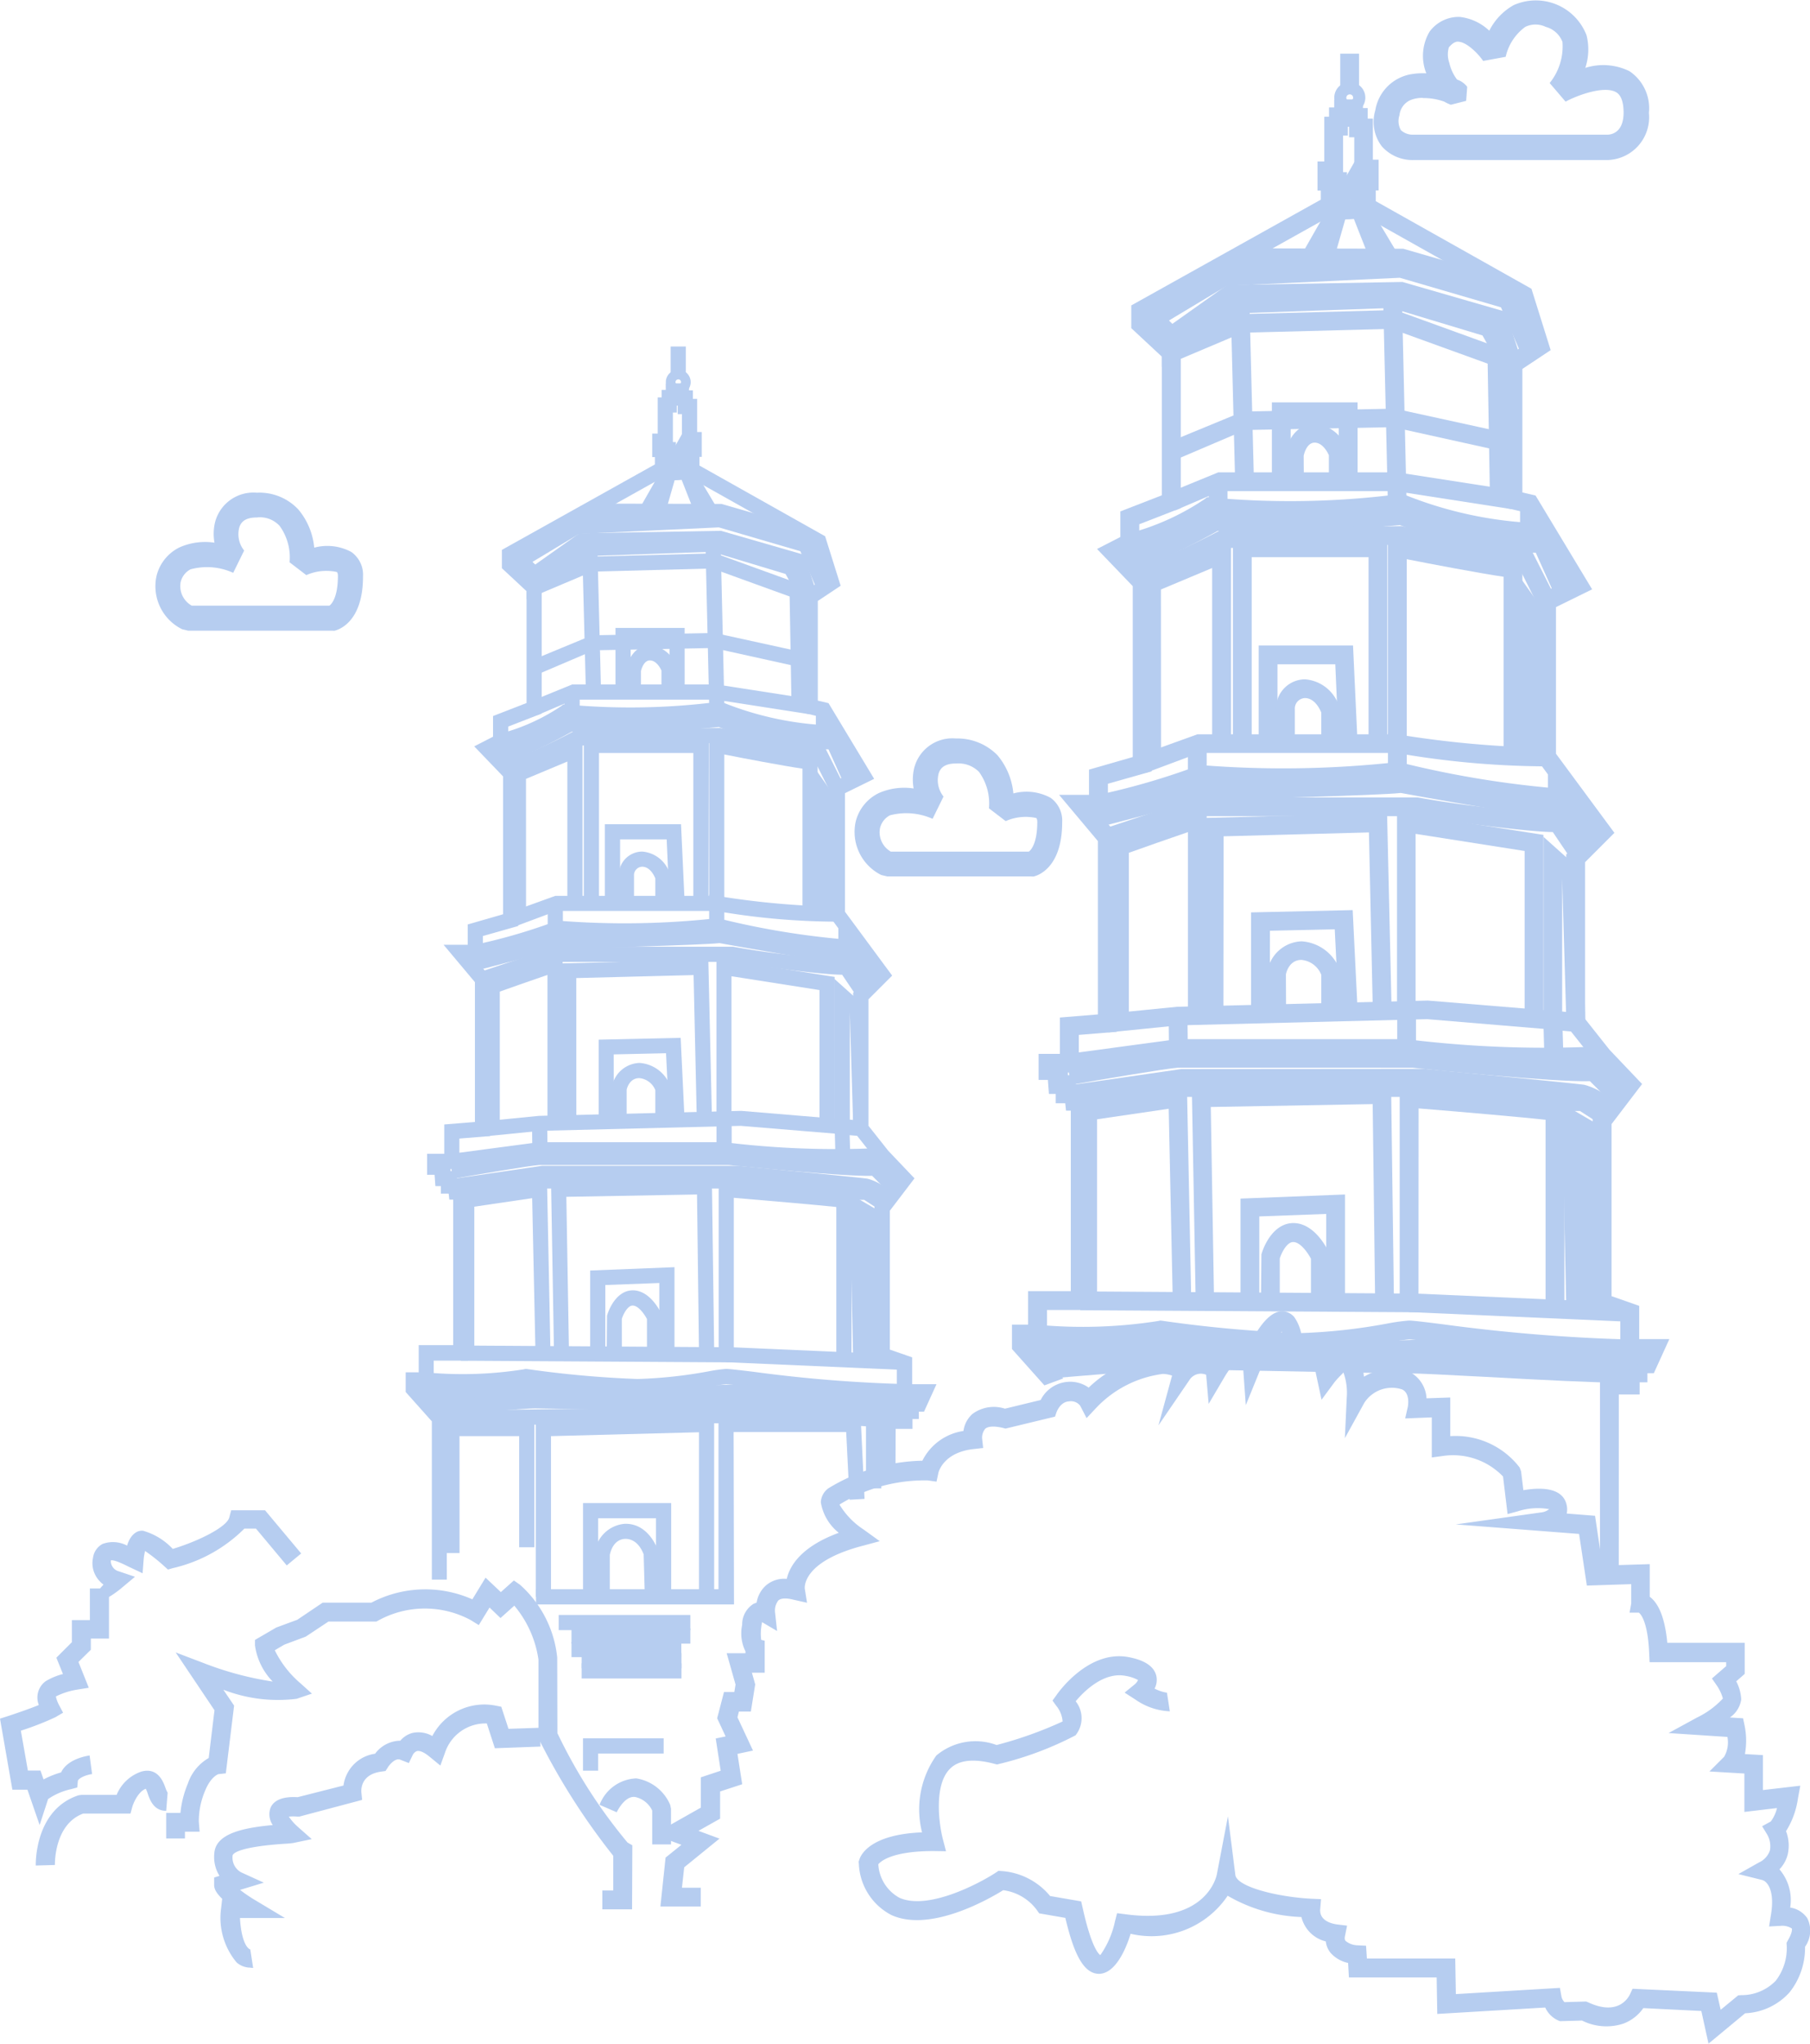 <svg xmlns="http://www.w3.org/2000/svg" width="46.623" height="52.619" viewBox="0 0 46.623 52.619"><defs><style>.a{fill:#b6cdf0;}</style></defs><path class="a" d="M119.607,19.136a1.054,1.054,0,0,1-.792-.356,1.043,1.043,0,0,1-.165-.925,1.128,1.128,0,0,1,.968-.936,1.818,1.818,0,0,1,.346-.016.016.016,0,0,0-.005-.011,1.222,1.222,0,0,1,.09-1.064.935.935,0,0,1,.771-.378,1.32,1.32,0,0,1,.766.356,1.549,1.549,0,0,1,.628-.659,1.4,1.4,0,0,1,1.877.776,1.5,1.5,0,0,1-.032.84,1.53,1.53,0,0,1,1.138.085,1.148,1.148,0,0,1,.5,1.074,1.1,1.1,0,0,1-1.053,1.213h-5.036Zm.271-1.6a.793.793,0,0,0-.34.064.48.48,0,0,0-.266.383.473.473,0,0,0,.037.383.447.447,0,0,0,.3.117h5.026c.117-.005.41-.069.41-.569,0-.271-.064-.447-.186-.521-.308-.186-1.016.08-1.308.239l-.41-.479a1.5,1.5,0,0,0,.33-1.058.637.637,0,0,0-.431-.388.605.605,0,0,0-.527,0,1.309,1.309,0,0,0-.505.771l-.58.106c-.106-.16-.41-.484-.638-.495-.032-.005-.117-.005-.245.144a.642.642,0,0,0,.011.4,1.125,1.125,0,0,0,.2.431.549.549,0,0,1,.261.186l-.027.362-.394.1a.993.993,0,0,1-.17-.08A1.565,1.565,0,0,0,119.878,17.54Zm-10.1,20.045h-3.7l-.154-.037a1.238,1.238,0,0,1-.659-1.372,1.113,1.113,0,0,1,.6-.739,1.629,1.629,0,0,1,.893-.117,1.276,1.276,0,0,1,.016-.532,1.015,1.015,0,0,1,1.074-.755,1.447,1.447,0,0,1,1.069.431,1.786,1.786,0,0,1,.41.984,1.3,1.3,0,0,1,.957.112.719.719,0,0,1,.3.628c0,1.213-.665,1.383-.739,1.4Zm-3.6-.638h3.547c.043-.032.218-.191.218-.766,0-.053-.011-.085-.027-.1a1.272,1.272,0,0,0-.787.08l-.431-.33a1.386,1.386,0,0,0-.255-.936.743.743,0,0,0-.585-.218h-.005c-.33,0-.41.144-.447.245a.672.672,0,0,0,.122.606l-.282.574a1.657,1.657,0,0,0-1.1-.09.5.5,0,0,0-.255.335A.573.573,0,0,0,106.179,36.947ZM91.769,31.253h-3.7l-.154-.037a1.234,1.234,0,0,1-.659-1.372,1.113,1.113,0,0,1,.6-.739,1.635,1.635,0,0,1,.893-.117,1.276,1.276,0,0,1,.016-.532,1.019,1.019,0,0,1,1.074-.755,1.373,1.373,0,0,1,1.069.431,1.786,1.786,0,0,1,.41.984,1.3,1.3,0,0,1,.957.112.719.719,0,0,1,.3.628c0,1.213-.665,1.383-.739,1.4Zm-3.606-.644H91.71c.043-.032.218-.191.218-.766,0-.053-.011-.085-.027-.1a1.272,1.272,0,0,0-.787.08l-.431-.33a1.386,1.386,0,0,0-.255-.936.685.685,0,0,0-.59-.218c-.33,0-.41.144-.447.245a.672.672,0,0,0,.122.606l-.282.574a1.625,1.625,0,0,0-1.1-.09.5.5,0,0,0-.255.335A.577.577,0,0,0,88.163,30.609Z" transform="translate(-83.224 -15.015)"/><g transform="translate(0 1.383)"><g transform="translate(10.45 7.539)"><path class="a" d="M407.922,44.04a.322.322,0,0,1-.322-.322.32.32,0,1,1,.322.322Zm0-.391a.072.072,0,0,0-.073.069c0,.077.142.077.142,0A.068.068,0,0,0,407.922,43.649Z" transform="translate(-400.899 -42.803)"/><path class="a" d="M258.325,29.5h.391v.79h-.391ZM252.56,61.249h-.386V57.175l-.674-.756v-.507h.335v-.7h.889V51.466h-.1l-.017-.155h-.2v-.193h-.142l-.021-.292h-.193v-.541h.442V49.53l.79-.064v-3.6l-.807-.962h.622v-.524l.91-.262v-3.55l-.743-.773.485-.249v-.532l.863-.335V35.8l-.635-.592v-.472l3.941-2.2v-.189h-.069v-.605h.142v-.932h.1v-.193h.107v-.163h.391v.554h-.107V31.2h-.1v.76h.077v.661h-.155v.146l-3.936,2.2v.069l.635.6v3.314l-.863.335v.507l-.232.116.489.507v4.005l-.91.258v.622h-.176l.361.429v4.1l-.79.064v.781h-.228v.056h.142l.021.193h.193v.155h.1v4.533h-.889v.7h-.309l.644.725Z" transform="translate(-251.5 -29.5)"/><path class="a" d="M418.109,79.757h-.391V78.221h.434v-.253h.163v-.116h-.172v-.807l-.575-.2V72.859l.515-.674-.464-.485-.6-.76V67.386l.485-.485-1.09-1.477V62.007l.588-.292-.871-1.442-.416-.1V57.087l.519-.343-.266-.85-3.3-1.854v-.18h-.137V53.2h.077v-.713H412.5v-.219h-.1V51.7h.391v.176h.1v.219H413v.854h.12v.64h-.06v.223l3.237,1.82.4,1.275-.588.391v2.567l.275.064,1.176,1.949-.751.369V65.3l1.215,1.644-.61.61v3.258l.507.64.678.713-.635.833v3.576l.575.2v.691h.627l-.322.708h-.133v.189h-.163v.253h-.434Z" transform="translate(-405.493 -50.747)"/><path class="a" d="M402.989,99.746a.767.767,0,0,1-.489-.146l.258-.292s.167.12.571-.009l.116.373A1.651,1.651,0,0,1,402.989,99.746Z" transform="translate(-396.018 -96.304)"/><path class="a" d="M392.539,72.214l-.339-.193,1.382-2.421-.738,2.571-.24-.069Zm1.292,0-.056-.094-.163.064-.391-.992.352-.172.592.992Z" transform="translate(-386.16 -67.879)"/><path class="a" d="M365.887,124.782l-2.4-.691H360.1V123.7l3.473.009,2.421.7Z" transform="translate(-355.438 -119.656)"/><path class="a" d="M313.189,131.045v-.558l-.489-.477,1.769-1.035,3.713-.176,2.34.687.511,1.176-.356.155-.438-1.009-2.1-.614-3.6.167-1.2.721.245.24v.133l1.241-.507,3.207-.086.039.009,2.121.768-.133.369-2.086-.756-3.1.082Z" transform="translate(-310.073 -124.537)"/><path class="a" d="M333.127,141.764l-.27-.828-1.889-.545-3.469.06-1.176.833-.223-.318,1.271-.9,3.649-.064,2.142.618.335,1.022Z" transform="translate(-322.898 -135.257)"/><path class="a" d="M333.523,145.286l-.459-.824-1.893-.571-3.1.107-1.387.764-.189-.339,1.515-.816,3.2-.107,2.112.635.537.957Zm.013,1.983-.313-.455-2.018-.446-3.074.06-1.46.622-.155-.361,1.567-.648,3.159-.06,2.215.485.4.584Zm-6.864.828-.155-.361,1.052-.429h3.722l2.434.378-.06.386-2.4-.373h-3.653Z" transform="translate(-323.28 -138.606)"/><path class="a" d="M357.415,150.413l.391-.01.094,3.7-.39.01Zm5.391,4.034-.056-3.254.386-.009.056,3.254Zm-2.752-.335h-.391V152.85h-1v1.262h-.391v-1.653h1.781Z" transform="translate(-352.868 -145.213)"/><path class="a" d="M385.1,209.906h-.391v-.554c-.03-.069-.133-.262-.3-.262s-.228.27-.228.275l0,.541H383.8v-.579c.039-.24.215-.627.618-.627a.777.777,0,0,1,.674.549l.013.064v.592Z" transform="translate(-378.121 -201.008)"/><path class="a" d="M307.59,153.172l-.09-.378a5.139,5.139,0,0,0,1.6-.717l.056-.043.069,0a17.791,17.791,0,0,0,3.687-.039l-.094-4.091.391-.009.1,4.336-.1.06c-.549.326-3.241.185-3.941.137A5.667,5.667,0,0,1,307.59,153.172Z" transform="translate(-305.096 -142.818)"/><path class="a" d="M353.548,238.062a9.621,9.621,0,0,1-2.9-.67l.146-.361a8.24,8.24,0,0,0,3.018.631l.039.386C353.754,238.058,353.651,238.062,353.548,238.062ZM346.8,236.8h.391v.528H346.8Z" transform="translate(-342.709 -227.901)"/><path class="a" d="M497.6,247.4h.391v.614H497.6Z" transform="translate(-487.035 -238.046)"/><path class="a" d="M313.332,249.519l-.408-.91a7.846,7.846,0,0,1-2.825-.575,29.352,29.352,0,0,1-3.786.12,13.526,13.526,0,0,1-1.867.871l-.146-.361a11.012,11.012,0,0,0,1.8-.841l.06-.06h.086a30.91,30.91,0,0,0,3.769-.107l.086-.056.082.047a7.47,7.47,0,0,0,2.838.558l.142-.017.524,1.168Z" transform="translate(-302.033 -238.237)"/><path class="a" d="M319,259.853l-.382-.764c-.644-.082-2.425-.485-2.5-.5l-3.576.069a15.688,15.688,0,0,1-1.8.8l-.142-.365a13.939,13.939,0,0,0,1.76-.786l.051-.039,3.743-.064c.069.009,2.125.477,2.606.511l.112.009.481.957Z" transform="translate(-308.063 -248.383)"/><path class="a" d="M314.991,268.828H314.6V265l1.846-.773v4.207h-.391v-3.623l-1.065.446Zm4.7-.365H319.3v-3.872h-2.43v3.872h-.391V264.2H319.7Zm2.855.369v-.107h-.245V264.8l.562.8.073,3.22Z" transform="translate(-311.891 -254.125)"/><path class="a" d="M372.666,318.052l-.073-1.661h-1.2v1.648H371V316h1.962l.094,2.03Z" transform="translate(-365.87 -303.701)"/><path class="a" d="M380.731,333.735h-.391v-.644c-.03-.073-.137-.3-.339-.3a.218.218,0,0,0-.21.232v.713H379.4v-.721a.606.606,0,0,1,.6-.614.808.808,0,0,1,.721.6l.009.056Z" transform="translate(-373.91 -319.397)"/><path class="a" d="M313.137,268.115,313,267.75l1.215-.438h3.962V263.2l.232.047c.7.137,2.095.4,2.382.425l.18.013v4.082h-.391v-3.73c-.477-.069-1.541-.27-2.013-.365V267.7h-4.319Z" transform="translate(-310.36 -253.168)"/><path class="a" d="M433.991,359.1H433.6v-.8l.223.034a21.3,21.3,0,0,0,3.052.275l.047.386a18.416,18.416,0,0,1-2.932-.24Z" transform="translate(-425.783 -344.186)"/><path class="a" d="M292.39,373.277l-.09-.378a14.716,14.716,0,0,0,2.048-.588l.056-.039h.069a21.617,21.617,0,0,0,4.027-.056l.052-.017.052.013a20.606,20.606,0,0,0,3.692.575l.043.386a21.623,21.623,0,0,1-3.773-.571,22.432,22.432,0,0,1-4.061.06A16.185,16.185,0,0,1,292.39,373.277Z" transform="translate(-290.549 -357.489)"/><path class="a" d="M291.048,363.5h.391v.644h-.391Zm7.487.58h.391v.507h-.391Zm.8,1.567-.562-.6c-.614-.039-2.9-.451-3.3-.524-.459.052-3.494.129-4.2.15-.335.112-1.988.537-2.181.588l-.094-.378c.79-.2,2.018-.524,2.168-.584l.069-.013c1.528-.039,4.018-.112,4.211-.146l.034-.009.039,0c1.163.21,2.992.524,3.327.524h.013l.086,0,.674.717Z" transform="translate(-287.39 -349.162)"/><path class="a" d="M305.984,390.762l-.365-.541c-.558,0-2.284-.245-2.842-.331h-4.512l-1.842.627-.124-.369,1.936-.648h4.576a22.676,22.676,0,0,0,2.863.326l.129-.03.082.107.429.631Z" transform="translate(-294.377 -374.046)"/><path class="a" d="M299.491,398.439H299.1v-3.748l.129-.047c.06-.021,1.434-.507,1.623-.567L301.1,394v4.319h-.391v-3.786c-.356.12-.962.335-1.228.429v3.477Z" transform="translate(-297.057 -378.353)"/><path class="a" d="M345.191,400.837H344.8v-4.112l3.79-.1.094,4.108-.391.009-.082-3.717-3.022.077Zm6.654.09h-.391v-3.516l-2.267-.356v3.64H348.8v-4.1l3.044.477Z" transform="translate(-340.795 -380.841)"/><path class="a" d="M367.691,446.3H367.3v-2.151l2.112-.047.1,2.1-.391.017-.086-1.721-1.348.03Z" transform="translate(-362.329 -426.302)"/><path class="a" d="M376.615,460.75h-.391V459.9a.492.492,0,0,0-.412-.309c-.266,0-.326.292-.326.3l0,.859H375.1v-.893a.748.748,0,0,1,.717-.657.909.909,0,0,1,.79.588l.013.069v.893Z" transform="translate(-369.794 -440.754)"/><path class="a" d="M306.309,413.306l-.017-.618-2.425-.2-5.173.129-1.455.146-.039-.386,1.468-.146,5.211-.129,2.4.2h0v-3.6l.79.708.082,3.361-.477-.043.017.575Zm.369-.979.082.009-.082-2.773Z" transform="translate(-295.238 -392.422)"/><path class="a" d="M278.751,507.291l-.051-.386,2.267-.3h4.765a23.369,23.369,0,0,0,4.018.15l.1.378a23.41,23.41,0,0,1-4.143-.137h-4.722Z" transform="translate(-277.532 -486.119)"/><path class="a" d="M280.595,492.143l.391,0,.008.678-.391,0Zm4.752-.143h.391v.824h-.391Zm4.49,1.983-.481-.485c-.691.026-3.374-.245-3.7-.279h-4.868c-.228.013-1.683.262-2.224.356l-.069-.386c.082-.013,1.975-.343,2.279-.361h4.9c1.3.137,3.426.326,3.713.275l.1-.021.618.627-.279.275Z" transform="translate(-277.341 -472.146)"/><path class="a" d="M292.585,521.913a1,1,0,0,0-.434-.3c-.206-.03-2.249-.228-3.3-.326h-5l-2.2.326-.056-.386,2.224-.326,5.044,0c.142.013,3.074.292,3.34.331a1.359,1.359,0,0,1,.67.421Z" transform="translate(-280.308 -499.806)"/><path class="a" d="M294.852,526.366l-.438-.283c-.691.022-3.168-.279-3.275-.292h-5.061c-.3.069-1.734.249-2.03.283l-.047-.386c.884-.107,1.885-.245,2-.279l.056-.009h5.108c.786.094,2.855.326,3.288.288l.069-.009.549.356Z" transform="translate(-282.605 -504.112)"/><path class="a" d="M285.566,533.329l-.086-4.035-1.49.219v3.812H283.6v-4.151l2.262-.331.09,4.477Zm.477,0-.077-4.452,4.143-.077.06,4.52-.391.009-.052-4.13-3.366.06.069,4.061Zm8.427.167-.721-.009-.094-4.306.816.476Zm-.412-3.623.021.97Z" transform="translate(-282.222 -507.366)"/><path class="a" d="M291.631,534.862l-7.031-.043v-.391l6.641.043V530.2l.21.017c.678.056,2.9.24,3.065.283l.146.039v4.293h-.391v-3.971c-.438-.047-1.713-.159-2.64-.236Z" transform="translate(-283.179 -508.706)"/><path class="a" d="M365.694,584.147l.017-.39,4.589.2-.017.39Zm-1.322-.215h-.391v-1.824l-1.391.052v1.773H362.2v-2.146l2.172-.086Z" transform="translate(-357.448 -557.996)"/><path class="a" d="M268.553,597.24h-.391l.009-.987c.069-.24.283-.653.665-.653.446,0,.713.549.738.614l.017.082v.944H269.2v-.9c-.069-.133-.223-.348-.369-.348-.129,0-.24.219-.279.343Zm7.1,1.168c-.944,0-2.734-.206-3.73-.318-.326-.039-.635-.073-.683-.073a3.727,3.727,0,0,0-.374.056,13.009,13.009,0,0,1-1.9.206,20.738,20.738,0,0,1-2.88-.258,10.248,10.248,0,0,1-2.584.081l.034-.386a10.145,10.145,0,0,0,2.49-.082l.039-.009.039,0a26.756,26.756,0,0,0,2.855.258,11.874,11.874,0,0,0,1.842-.2,3.972,3.972,0,0,1,.438-.06c.064,0,.266.021.725.077a36.387,36.387,0,0,0,3.855.313l.013.391Z" transform="translate(-262.985 -571.299)"/><path class="a" d="M273.029,651.264c-.086,0-2.082-.073-2.3-.086s-1.915-.219-1.988-.227c-.056,0-2.1.069-2.619.069s-2.49-.125-2.571-.129l-3.134.129-.017-.391,3.155-.129c.043,0,2.061.129,2.567.129s2.614-.069,2.636-.069c.635.073,1.829.219,2,.228.21.013,2.267.086,2.288.086Z" transform="translate(-260.018 -623.842)"/><path class="a" d="M278.472,658.065c-.494,0-1.524-.052-2.773-.12-.743-.039-1.387-.073-1.588-.073-.309,0-1.721-.026-2.962-.051-.962-.017-1.816-.034-1.962-.034-.258,0-1.846.133-2.653.2l-.034-.386c.094-.009,2.348-.2,2.687-.2.146,0,1,.017,1.966.034,1.236.026,2.644.052,2.953.052.21,0,.859.034,1.61.077,1.146.06,2.713.146,2.962.112l.052.386C278.683,658.061,278.593,658.065,278.472,658.065Z" transform="translate(-265.856 -630.446)"/><path class="a" d="M283.122,666.823c-1.344-.262-11.41-.064-11.513-.06l-.009-.391c.416-.009,10.212-.2,11.595.069l-.073.382Z" transform="translate(-270.737 -638.964)"/><path class="a" d="M275.091,674.911H274.7v-3.4h2.318v3.25h-.391V671.9h-1.537Zm6.559,1.125h-.391V671.8l-3.812.1v4.138h-.391v-4.52l4.593-.116Z" transform="translate(-273.704 -643.845)"/><path class="a" d="M334.8,676.329h-5.1v-.391h4.7V671.5h3.662l.1,2.112-.386.022-.086-1.743h-2.9Zm3.795-2.988H338.2v-1.648h.567v.391h-.176Z" transform="translate(-326.343 -643.941)"/><path class="a" d="M360.171,725.613h-.391v-2.022h-1.49v2.022H357.9V723.2h2.271Z" transform="translate(-353.332 -693.421)"/><path class="a" d="M345.519,737.469l-.03-1.095c-.034-.09-.163-.4-.472-.4-.326.013-.391.373-.4.412l0,1.082h-.391v-1.108a.848.848,0,0,1,.768-.773c.631-.026.863.674.871.7l.009.052.03,1.125Zm-2.219.464h3.391v.391H343.3Z" transform="translate(-339.359 -705.274)"/><path class="a" d="M351,798.4h3.061v.391H351Z" transform="translate(-346.729 -765.393)"/><path class="a" d="M351,806.5h2.829v.391H351Z" transform="translate(-346.729 -773.146)"/><path class="a" d="M357.1,813.2h2.571v.391H357.1Z" transform="translate(-352.567 -779.558)"/><path class="a" d="M357.1,819.3h2.571v.391H357.1Zm.425,2.765h-.391v-.833h2.078v.391h-1.687Z" transform="translate(-352.567 -785.396)"/></g><g transform="translate(26.067 0)"><path class="a" d="M408,44.192a.4.4,0,0,1-.4-.4.4.4,0,1,1,.4.4Zm0-.484a.089.089,0,0,0-.09.085c0,.1.175.1.175,0A.084.084,0,0,0,408,43.708Z" transform="translate(-399.298 -42.661)"/><path class="a" d="M259.956,29.5h.484v.979h-.484Zm-7.621,34.287-.835-.936v-.628h.415v-.862h1.1V56.714h-.122l-.021-.191h-.245v-.239h-.175l-.027-.362h-.239v-.67h.548v-.936l.979-.08V49.773l-1-1.191h.771v-.649l1.127-.324v-4.4l-.92-.957.6-.308v-.659l1.069-.415V37.3l-.787-.734v-.585l4.882-2.723v-.234h-.085v-.75h.175V31.122h.122v-.239h.133v-.2h.484v.686h-.133v.239h-.122v.941h.1v.819h-.191v.181l-4.877,2.723v.085l.787.739V41.2l-1.069.415v.628l-.287.144.606.628v4.962l-1.127.319v.771h-.218l.447.532v5.084l-.979.08v.968h-.282V55.8h.176l.027.239h.239v.191h.122v5.616h-1.1v.862h-.383l.8.9Z" transform="translate(-251.5 -29.5)"/><path class="a" d="M419.473,89.853h-.484v-5.3h.537v-.314h.2V84.1h-.213v-1l-.713-.25V77.914l.638-.835-.574-.6-.745-.941v-4.4l.6-.6L417.373,68.7V64.469l.729-.362-1.08-1.787-.516-.122V58.374l.644-.425-.33-1.053-4.09-2.3v-.223h-.17v-.819h.1v-.883h-.133V52.4H412.4v-.7h.484v.218h.122v.271h.133v1.058h.149v.792h-.074v.277l4.01,2.255.495,1.58-.729.484v3.18l.34.08,1.457,2.415-.931.457v3.776l1.505,2.037-.755.755v4.037l.628.792.84.883-.787,1.032v4.43l.713.25v.856h.776l-.4.878h-.165v.234h-.2v.314h-.537Z" transform="translate(-403.843 -50.519)"/><path class="a" d="M403.106,99.853a.951.951,0,0,1-.606-.181l.319-.362s.207.149.707-.011l.144.463A2.044,2.044,0,0,1,403.106,99.853Z" transform="translate(-394.469 -95.588)"/><path class="a" d="M392.62,72.839l-.42-.239,1.712-3L393,72.786l-.3-.085Zm1.6.005-.069-.117-.2.08-.484-1.229.436-.213.734,1.229Z" transform="translate(-384.717 -67.468)"/><path class="a" d="M367.269,125.04l-2.968-.856h-4.2V123.7l4.3.011,3,.867Z" transform="translate(-354.324 -118.69)"/><path class="a" d="M313.306,131.581v-.691l-.606-.59,2.191-1.282,4.6-.218,2.9.851.633,1.457-.441.191-.542-1.25-2.606-.761-4.457.207-1.489.893.3.3v.165l1.537-.628,3.973-.106.048.011,2.627.952-.165.457-2.585-.936-3.84.1Z" transform="translate(-309.445 -123.519)"/><path class="a" d="M334.806,142.186l-.335-1.026-2.34-.675-4.3.074-1.457,1.032-.277-.394,1.574-1.117,4.521-.08,2.654.766.415,1.266Z" transform="translate(-322.133 -134.123)"/><path class="a" d="M335.2,145.712l-.569-1.021-2.345-.707-3.835.133-1.718.947-.234-.42,1.877-1.01,3.967-.133,2.617.787.665,1.186Zm.016,2.457-.388-.564-2.5-.553-3.808.074-1.808.771-.191-.447,1.941-.8,3.914-.074,2.744.6.495.723Zm-8.5,1.026-.191-.447,1.3-.532h4.611l3.016.468-.074.479L332.4,148.7h-4.526Z" transform="translate(-322.511 -137.437)"/><path class="a" d="M357.415,150.415l.484-.012.116,4.588-.484.012Zm6.679,5-.069-4.031.479-.011.069,4.031ZM360.685,155H360.2v-1.564h-1.239V155h-.484V152.95h2.207Z" transform="translate(-351.782 -143.973)"/><path class="a" d="M385.411,210.194h-.484v-.686c-.037-.085-.165-.324-.367-.324-.218,0-.282.335-.282.34l.005.67H383.8v-.718c.048-.3.266-.776.766-.776a.963.963,0,0,1,.835.681l.016.08v.734Z" transform="translate(-376.764 -199.17)"/><path class="a" d="M307.612,154.431l-.112-.468a6.366,6.366,0,0,0,1.978-.888l.069-.053.085.005a22.043,22.043,0,0,0,4.568-.048l-.117-5.068.484-.011.122,5.372-.122.074c-.681.4-4.015.229-4.882.17A7.022,7.022,0,0,1,307.612,154.431Z" transform="translate(-304.522 -141.603)"/><path class="a" d="M355.16,238.364a11.919,11.919,0,0,1-3.6-.83l.181-.447a10.208,10.208,0,0,0,3.739.782l.048.479C355.416,238.358,355.288,238.364,355.16,238.364ZM346.8,236.8h.484v.654H346.8Z" transform="translate(-341.732 -225.775)"/><path class="a" d="M497.6,247.4h.484v.761H497.6Z" transform="translate(-484.512 -235.811)"/><path class="a" d="M315.49,249.977l-.505-1.127a9.721,9.721,0,0,1-3.5-.713,36.37,36.37,0,0,1-4.691.149,16.763,16.763,0,0,1-2.313,1.08l-.181-.447a13.634,13.634,0,0,0,2.234-1.042l.074-.074h.106a38.294,38.294,0,0,0,4.669-.133l.106-.069.1.059a9.255,9.255,0,0,0,3.515.691l.176-.021.649,1.447Z" transform="translate(-301.492 -236.001)"/><path class="a" d="M321.008,260.248l-.473-.947c-.8-.1-3-.6-3.1-.622l-4.43.085a19.445,19.445,0,0,1-2.228.989l-.175-.452a17.281,17.281,0,0,0,2.18-.973l.064-.048,4.638-.08c.085.011,2.633.59,3.228.633l.138.011.6,1.186Z" transform="translate(-307.457 -246.037)"/><path class="a" d="M315.084,269.933H314.6v-4.739l2.287-.957v5.212H316.4v-4.489l-1.319.553Zm5.829-.452h-.484v-4.8h-3.01v4.8h-.484V264.2h3.978Zm3.537.457v-.133h-.3v-4.861l.7.989.09,3.989Z" transform="translate(-311.244 -251.718)"/><path class="a" d="M373.063,318.542l-.09-2.058h-1.489v2.042H371V316h2.43l.117,2.516Z" transform="translate(-364.645 -300.763)"/><path class="a" d="M381.049,334.054h-.484v-.8c-.037-.09-.17-.372-.42-.372a.27.27,0,0,0-.261.287v.883H379.4v-.893a.751.751,0,0,1,.745-.76,1,1,0,0,1,.893.745l.011.069Z" transform="translate(-372.598 -316.291)"/><path class="a" d="M313.17,269.289l-.17-.452,1.505-.542h4.909V263.2l.287.059c.867.17,2.6.495,2.952.527l.223.016v5.058h-.484v-4.622c-.59-.085-1.909-.335-2.494-.452v4.989h-5.35Z" transform="translate(-309.729 -250.771)"/><path class="a" d="M434.084,359.294H433.6V358.3l.277.043a26.383,26.383,0,0,0,3.781.34l.059.479a22.817,22.817,0,0,1-3.632-.3Z" transform="translate(-423.915 -340.813)"/><path class="a" d="M292.412,373.535l-.112-.468a18.234,18.234,0,0,0,2.537-.729l.069-.048h.085a26.784,26.784,0,0,0,4.989-.069l.064-.021.064.016a25.532,25.532,0,0,0,4.574.713l.053.479a26.8,26.8,0,0,1-4.675-.707,27.8,27.8,0,0,1-5.031.074A20.049,20.049,0,0,1,292.412,373.535Z" transform="translate(-290.13 -353.974)"/><path class="a" d="M291.537,363.5h.484v.8h-.484Zm9.275.718h.484v.628h-.484Zm.995,1.941-.7-.739c-.761-.048-3.6-.558-4.085-.649-.569.064-4.329.16-5.207.186-.415.138-2.462.665-2.7.729l-.117-.468c.979-.25,2.5-.649,2.686-.723l.085-.016c1.893-.048,4.978-.138,5.217-.181l.043-.011.048.005c1.441.261,3.707.649,4.122.649h.016l.106-.005.835.888Z" transform="translate(-287.006 -345.737)"/><path class="a" d="M308.3,391.064l-.452-.67c-.691-.005-2.829-.3-3.521-.409h-5.59l-2.282.776-.154-.457,2.4-.8h5.669a28.106,28.106,0,0,0,3.547.4l.16-.037.1.133.532.782Z" transform="translate(-293.917 -370.354)"/><path class="a" d="M299.584,399.5H299.1v-4.643l.16-.059c.074-.027,1.776-.628,2.01-.7l.314-.1v5.35H301.1v-4.691c-.441.149-1.191.415-1.521.532V399.5Z" transform="translate(-296.568 -374.615)"/><path class="a" d="M345.284,401.849H344.8v-5.095l4.7-.122.117,5.09-.484.011-.1-4.606-3.744.1Zm8.243.112h-.484v-4.356l-2.808-.441v4.51h-.479V396.6l3.771.59Z" transform="translate(-339.838 -377.077)"/><path class="a" d="M367.784,446.823H367.3v-2.664l2.617-.059.128,2.606-.484.021-.106-2.133-1.67.037Z" transform="translate(-361.141 -422.05)"/><path class="a" d="M376.977,461.12h-.484v-1.058a.61.61,0,0,0-.511-.383c-.33,0-.4.362-.4.378l.005,1.064H375.1v-1.106a.926.926,0,0,1,.888-.814,1.126,1.126,0,0,1,.979.729l.016.085v1.106Z" transform="translate(-368.526 -436.347)"/><path class="a" d="M308.485,414.407l-.021-.766-3-.25-6.409.16-1.8.181-.048-.479,1.819-.181,6.456-.16,2.978.245h.005V408.7l.979.878.1,4.164-.59-.053.021.713-.484.005Zm.457-1.213.1.011-.1-3.436Z" transform="translate(-294.77 -388.533)"/><path class="a" d="M278.764,507.456l-.064-.479,2.808-.378h5.9a28.949,28.949,0,0,0,4.978.186l.128.468a29,29,0,0,1-5.132-.17h-5.85Z" transform="translate(-277.253 -481.226)"/><path class="a" d="M281.1,492.177l.484-.005.009.84-.484.005Zm5.887-.177h.484v1.021h-.484Zm5.563,2.457-.6-.6c-.856.032-4.18-.3-4.579-.346H281.34c-.282.016-2.085.324-2.755.441l-.085-.479c.1-.016,2.446-.425,2.824-.447H287.4c1.611.17,4.244.4,4.6.34l.128-.027.766.776Z" transform="translate(-277.064 -467.403)"/><path class="a" d="M295.21,522.155a1.233,1.233,0,0,0-.537-.367c-.255-.037-2.787-.282-4.09-.4h-6.19l-2.723.4-.069-.479,2.755-.4,6.249-.005c.176.016,3.808.362,4.138.41a1.683,1.683,0,0,1,.83.521Z" transform="translate(-279.999 -494.766)"/><path class="a" d="M297.445,526.6l-.543-.351c-.856.027-3.925-.346-4.058-.362h-6.27c-.367.085-2.149.308-2.516.351l-.059-.479c1.1-.133,2.335-.3,2.473-.346l.069-.011h6.329c.973.117,3.537.4,4.074.356l.085-.011.681.441Z" transform="translate(-282.272 -499.027)"/><path class="a" d="M286.036,534.411l-.106-5-1.845.271v4.723H283.6v-5.143l2.8-.41.112,5.547Zm.59,0-.1-5.515,5.132-.1.074,5.6-.484.011-.064-5.116-4.17.074.085,5.031Zm10.44.207-.893-.011-.117-5.334,1.011.59Zm-.511-4.489.027,1.2Z" transform="translate(-281.893 -502.246)"/><path class="a" d="M293.311,535.976l-8.711-.053v-.484l8.227.053V530.2l.261.021c.84.069,3.6.3,3.8.351l.181.048v5.318h-.484v-4.919c-.542-.059-2.122-.2-3.271-.292Z" transform="translate(-282.84 -503.571)"/><path class="a" d="M366.528,584.732l.021-.483,5.685.25-.021.483Zm-1.637-.266h-.484v-2.26l-1.723.064v2.2H362.2v-2.659l2.691-.106Z" transform="translate(-356.313 -552.333)"/><path class="a" d="M269.76,597.632h-.484l.011-1.223c.085-.3.351-.808.824-.808.553,0,.883.681.915.76l.021.1v1.17h-.484V596.52c-.085-.165-.277-.431-.457-.431-.16,0-.3.271-.346.425Zm8.8,1.447c-1.17,0-3.388-.255-4.622-.393-.4-.048-.787-.09-.846-.09a4.634,4.634,0,0,0-.463.069,16.123,16.123,0,0,1-2.356.255,25.681,25.681,0,0,1-3.569-.319,12.692,12.692,0,0,1-3.2.1l.043-.479a12.568,12.568,0,0,0,3.085-.1l.048-.011.048.005a33.123,33.123,0,0,0,3.537.319,14.692,14.692,0,0,0,2.282-.25,4.935,4.935,0,0,1,.542-.074c.08,0,.33.027.9.1a45.039,45.039,0,0,0,4.776.388l.016.484Z" transform="translate(-262.862 -565.493)"/><path class="a" d="M276.046,651.447c-.106-.005-2.579-.09-2.851-.106s-2.372-.271-2.462-.282c-.069.005-2.6.085-3.244.085s-3.085-.154-3.186-.16l-3.882.16-.021-.484,3.909-.16c.053,0,2.553.16,3.18.16s3.239-.085,3.265-.085c.787.09,2.266.271,2.473.282.261.016,2.808.106,2.835.106Z" transform="translate(-259.927 -617.473)"/><path class="a" d="M281.333,658.224c-.612,0-1.888-.064-3.436-.149-.92-.048-1.718-.09-1.968-.09-.383,0-2.133-.032-3.67-.064-1.191-.021-2.25-.043-2.43-.043-.319,0-2.287.165-3.287.25l-.043-.479c.117-.011,2.909-.25,3.329-.25.181,0,1.244.021,2.436.043,1.532.032,3.276.064,3.659.064.261,0,1.064.043,1.994.1,1.42.075,3.361.181,3.67.138l.064.479C281.593,658.219,281.482,658.224,281.333,658.224Z" transform="translate(-265.702 -624.007)"/></g><path class="a" d="M92.284,754.1H91.8v-.872a.63.63,0,0,0-.447-.351c-.271-.027-.463.388-.468.394l-.441-.191a1.056,1.056,0,0,1,.947-.681,1.145,1.145,0,0,1,.872.681l.021.1ZM76.021,753.6l-.314-.909h-.388L75,750.861l.2-.064c.245-.08.59-.2.8-.287a.521.521,0,0,1,.175-.612,1.65,1.65,0,0,1,.447-.186l-.17-.42.4-.4v-.569h.463v-.814h.261l.09-.1a.511.511,0,0,1-.1-.09.02.02,0,0,0-.016.005c.005,0,.011-.005.016-.005a.666.666,0,0,1-.17-.6.476.476,0,0,1,.245-.356.778.778,0,0,1,.633.043c.074-.255.234-.4.41-.383a1.673,1.673,0,0,1,.766.468c.681-.207,1.4-.569,1.457-.814l.048-.181h.872l.931,1.112-.372.308-.792-.947h-.3a3.809,3.809,0,0,1-1.84,1.016l-.128.037-.1-.09a4.526,4.526,0,0,0-.489-.388,1.4,1.4,0,0,0-.037.223l-.027.351-.383-.181c-.287-.144-.4-.165-.436-.149a.28.28,0,0,0,.213.282l.41.138-.33.276a2.593,2.593,0,0,1-.34.245V748.8H77.34v.287l-.319.314.266.665-.3.048a1.89,1.89,0,0,0-.548.176.864.864,0,0,0,.08.218l.106.2-.2.117a7.446,7.446,0,0,1-.888.346l.181,1.026h.324l.08.229a2.292,2.292,0,0,1,.452-.181c.165-.351.67-.425.734-.436l.064.479c-.16.021-.356.106-.367.181l-.016.165-.16.043a1.659,1.659,0,0,0-.59.255Z" transform="translate(-75 -707.993)"/><path class="a" d="M92.3,873.93c0-.059-.027-1.436,1.1-1.808l.074-.011h.909a1.053,1.053,0,0,1,.638-.6c.425-.117.564.266.617.41a.648.648,0,0,0,.059.133l-.037.468c-.319,0-.42-.282-.473-.436a.856.856,0,0,0-.053-.133c-.229.09-.346.457-.346.463l-.048.176H93.522c-.745.276-.729,1.282-.729,1.324Z" transform="translate(-91.379 -827.28)"/><path class="a" d="M167.5,786.636h-.766v-.484h.282v-.893a17.225,17.225,0,0,1-1.9-2.973l-.027-.112v-1.968a2.775,2.775,0,0,0-.622-1.388l-.356.319-.282-.271-.277.452-.207-.128a2.491,2.491,0,0,0-2.372.005l-.059.032H159.68l-.585.388-.553.207-.245.144a2.634,2.634,0,0,0,.649.84l.308.277-.394.133a3.884,3.884,0,0,1-1.888-.234l.277.409-.213,1.744-.191.021c.005,0-.186.048-.34.42a2.011,2.011,0,0,0-.165.8l.021.261h-.378v.176H155.5v-.659h.367a2.59,2.59,0,0,1,.191-.755,1.2,1.2,0,0,1,.537-.659l.149-1.229-1-1.489.713.271a8.346,8.346,0,0,0,1.787.479,1.657,1.657,0,0,1-.457-.931V779.7l.548-.319.542-.2.654-.441h1.255a2.986,2.986,0,0,1,2.6-.085l.34-.558.394.372.335-.3.16.112a2.9,2.9,0,0,1,.957,1.872l.005,1.947a13.388,13.388,0,0,0,1.808,2.819l.122.069Z" transform="translate(-151.219 -738.859)"/><path class="a" d="M172.631,667.4a.537.537,0,0,1-.346-.133,1.789,1.789,0,0,1-.4-1.4l.027-.239c-.207-.2-.207-.308-.207-.367v-.181l.138-.043a.914.914,0,0,1-.133-.585c.037-.511.761-.654,1.505-.723a.489.489,0,0,1-.059-.441c.122-.292.527-.287.7-.277l1.181-.3a.953.953,0,0,1,.814-.819.819.819,0,0,1,.649-.335.615.615,0,0,1,.314-.2.717.717,0,0,1,.511.08,1.51,1.51,0,0,1,1.638-.782l.138.027.186.569.808-.027.016.484-1.175.043-.207-.638a1.1,1.1,0,0,0-1.08.76l-.117.324-.266-.218c-.138-.117-.261-.175-.34-.154a.207.207,0,0,0-.106.1l-.1.207-.218-.085c-.149-.064-.324.191-.324.2l-.059.09-.112.016c-.537.074-.511.479-.511.521l.021.207-1.622.431h-.037a1.058,1.058,0,0,0-.229,0,1.372,1.372,0,0,0,.223.255l.367.324-.479.1c-.037.005-.122.016-.239.021-1.159.08-1.3.245-1.319.293a.432.432,0,0,0,.218.441l.585.266-.612.186a3.664,3.664,0,0,0,.41.277l.745.447H172.37c.037.649.213.8.266.808l.074.479Zm37.568,1.962-.186-.846-1.494-.074a1.1,1.1,0,0,1-.516.4,1.4,1.4,0,0,1-1.064-.08l-.564.016-.043-.016a.666.666,0,0,1-.34-.335l-2.781.165-.016-.941h-2.26l-.021-.372a.829.829,0,0,1-.452-.261.554.554,0,0,1-.122-.293.854.854,0,0,1-.628-.628,4.053,4.053,0,0,1-1.9-.548,2.363,2.363,0,0,1-2.5.979c-.128.42-.4,1.026-.814,1.032-.372-.005-.633-.441-.867-1.441l-.675-.117-.059-.085a1.284,1.284,0,0,0-.867-.511c-.351.218-1.877,1.1-2.883.638a1.555,1.555,0,0,1-.835-1.319l-.005-.053.016-.048c.032-.112.261-.654,1.617-.707a2.394,2.394,0,0,1,.367-1.978,1.563,1.563,0,0,1,1.553-.271,10.267,10.267,0,0,0,1.7-.606.714.714,0,0,0-.16-.4l-.1-.138.1-.138c.032-.048.824-1.186,1.872-.979.149.032.612.122.7.473a.476.476,0,0,1-.043.335,1.027,1.027,0,0,0,.319.106l.074.479a1.658,1.658,0,0,1-.883-.3l-.282-.181.261-.213a.3.3,0,0,0,.085-.112,1.035,1.035,0,0,0-.319-.106c-.569-.112-1.085.41-1.287.654a.7.7,0,0,1-.005.877,8.586,8.586,0,0,1-1.957.734l-.064.016-.064-.016c-.537-.144-.925-.1-1.149.128-.425.425-.277,1.452-.181,1.814l.08.308-.319-.005c-1.032,0-1.346.245-1.425.34a1.049,1.049,0,0,0,.542.862c.729.33,2.042-.356,2.489-.649l.064-.043.08.005a1.778,1.778,0,0,1,1.25.643l.8.138.037.16c.245,1.112.447,1.218.457,1.223a2.366,2.366,0,0,0,.378-.872l.053-.207.213.027c2.079.282,2.345-.968,2.356-1.021l.287-1.5.191,1.51c.037.3,1.058.564,1.957.612l.25.011-.021.25c-.032.33.351.388.431.4l.261.032-.053.261c-.021.09.005.122.016.133a.506.506,0,0,0,.308.112l.218.011.021.33h2.276l.016.915,2.68-.16.037.207a.293.293,0,0,0,.08.16l.558-.016.053.021c.761.356,1.026-.106,1.074-.2l.069-.149,2.17.1.1.441.452-.372.08-.005a1.22,1.22,0,0,0,.888-.372,1.38,1.38,0,0,0,.282-.9l-.005-.074.037-.069c.112-.191.106-.282.1-.3a.446.446,0,0,0-.287-.069l-.3.016.048-.3c.106-.638-.1-.872-.239-.9l-.6-.149.532-.3a.529.529,0,0,0,.282-.314.61.61,0,0,0-.069-.4l-.133-.218.223-.122a.945.945,0,0,0,.16-.346l-.84.1v-.989l-.9-.053.378-.378a.742.742,0,0,0,.085-.511l-1.516-.1.734-.4a2.237,2.237,0,0,0,.665-.489,1.1,1.1,0,0,0-.16-.34l-.122-.176.367-.319v-.1h-1.973l-.011-.234c-.037-.909-.266-1.042-.266-1.042h-.239l.043-.234v-.5l-1.143.037-.2-1.33-3.175-.245,2.191-.308a.4.4,0,0,0,.213-.085,1.676,1.676,0,0,0-.8.053l-.271.074-.117-.968a1.786,1.786,0,0,0-1.558-.527l-.277.037v-1.032l-.686.027.069-.3c0-.011.069-.346-.149-.447a.845.845,0,0,0-.973.346l-.5.909.048-1.037a1.549,1.549,0,0,0-.085-.654c-.011.021-.16.154-.245.271l-.319.431-.223-1.037-.771.144.021-.308a1.49,1.49,0,0,0-.053-.553,3.324,3.324,0,0,0-.537.941l-.388.952-.074-1.026a.829.829,0,0,0-.053-.245,2.913,2.913,0,0,0-.447.59l-.383.649-.064-.75a.348.348,0,0,0-.415.112l-.814,1.191.351-1.282a.9.9,0,0,0-.223-.043h-.011a2.863,2.863,0,0,0-1.723.877l-.245.261-.165-.319a.3.3,0,0,0-.287-.112c-.223.011-.314.261-.319.271l-.043.122-1.276.308-.058-.016c-.218-.053-.388-.048-.463.021a.358.358,0,0,0-.08.255l.027.239-.239.027c-.8.085-.915.612-.915.617l-.048.223-.223-.032a4.167,4.167,0,0,0-2.276.622,2,2,0,0,0,.622.643l.415.3-.495.133c-1.526.415-1.436,1.08-1.436,1.09l.058.362-.356-.08c-.106-.027-.293-.059-.383.021a.422.422,0,0,0-.085.308l.053.479-.388-.229c0,.021-.016.069-.021.138a1.177,1.177,0,0,0,0,.319l.09.021v.824h-.33l.085.3-.112.7h-.308l-.037.149.4.856-.4.085.122.782-.569.186v.7l-.558.314.542.2-.909.739-.058.526h.484v.484H183.2l.133-1.26.409-.33-.723-.266,1.223-.691V662.5l.511-.17-.128-.83.255-.053-.218-.468.176-.675h.266l.032-.192-.229-.808h.484v-.048a1.043,1.043,0,0,1-.085-.681.627.627,0,0,1,.293-.542l.08-.032a.749.749,0,0,1,.239-.441.721.721,0,0,1,.537-.17c.074-.324.356-.824,1.34-1.186a1.261,1.261,0,0,1-.463-.787.474.474,0,0,1,.191-.356,4.818,4.818,0,0,1,2.425-.713,1.412,1.412,0,0,1,1.058-.766.717.717,0,0,1,.229-.436.926.926,0,0,1,.84-.138l.92-.223a.848.848,0,0,1,.7-.468.819.819,0,0,1,.537.149,3.069,3.069,0,0,1,1.909-.856h.016a1.126,1.126,0,0,1,.489.128.863.863,0,0,1,.686-.117.468.468,0,0,1,.128.058c.181-.255.42-.521.644-.553a.4.4,0,0,1,.308.085c.011.011.021.016.032.027.218-.415.495-.745.782-.739a.426.426,0,0,1,.3.149,1.11,1.11,0,0,1,.2.643l.644-.122.117.543a.5.5,0,0,1,.548-.064.728.728,0,0,1,.287.537,1.436,1.436,0,0,1,1.133-.144.812.812,0,0,1,.479.7l.612-.021v.995a2.079,2.079,0,0,1,1.787.808l.037.1.059.484c.372-.064.925-.09,1.085.287a.538.538,0,0,1,.032.314l.729.058.191,1.282,1.218-.037v.84c.175.128.383.436.452,1.186h1.994v.8l-.218.191a1.112,1.112,0,0,1,.128.468.676.676,0,0,1-.292.463l.34.021.037.176a1.936,1.936,0,0,1,.011.745l.463.027v.9l.963-.112-.059.319a2.161,2.161,0,0,1-.308.851,1.039,1.039,0,0,1,.043.6.857.857,0,0,1-.213.383,1.217,1.217,0,0,1,.277.984.648.648,0,0,1,.441.276.716.716,0,0,1-.059.734,1.844,1.844,0,0,1-.4,1.175,1.633,1.633,0,0,1-1.143.537l-.936.776Z" transform="translate(-166.189 -618.121)"/></g></svg>